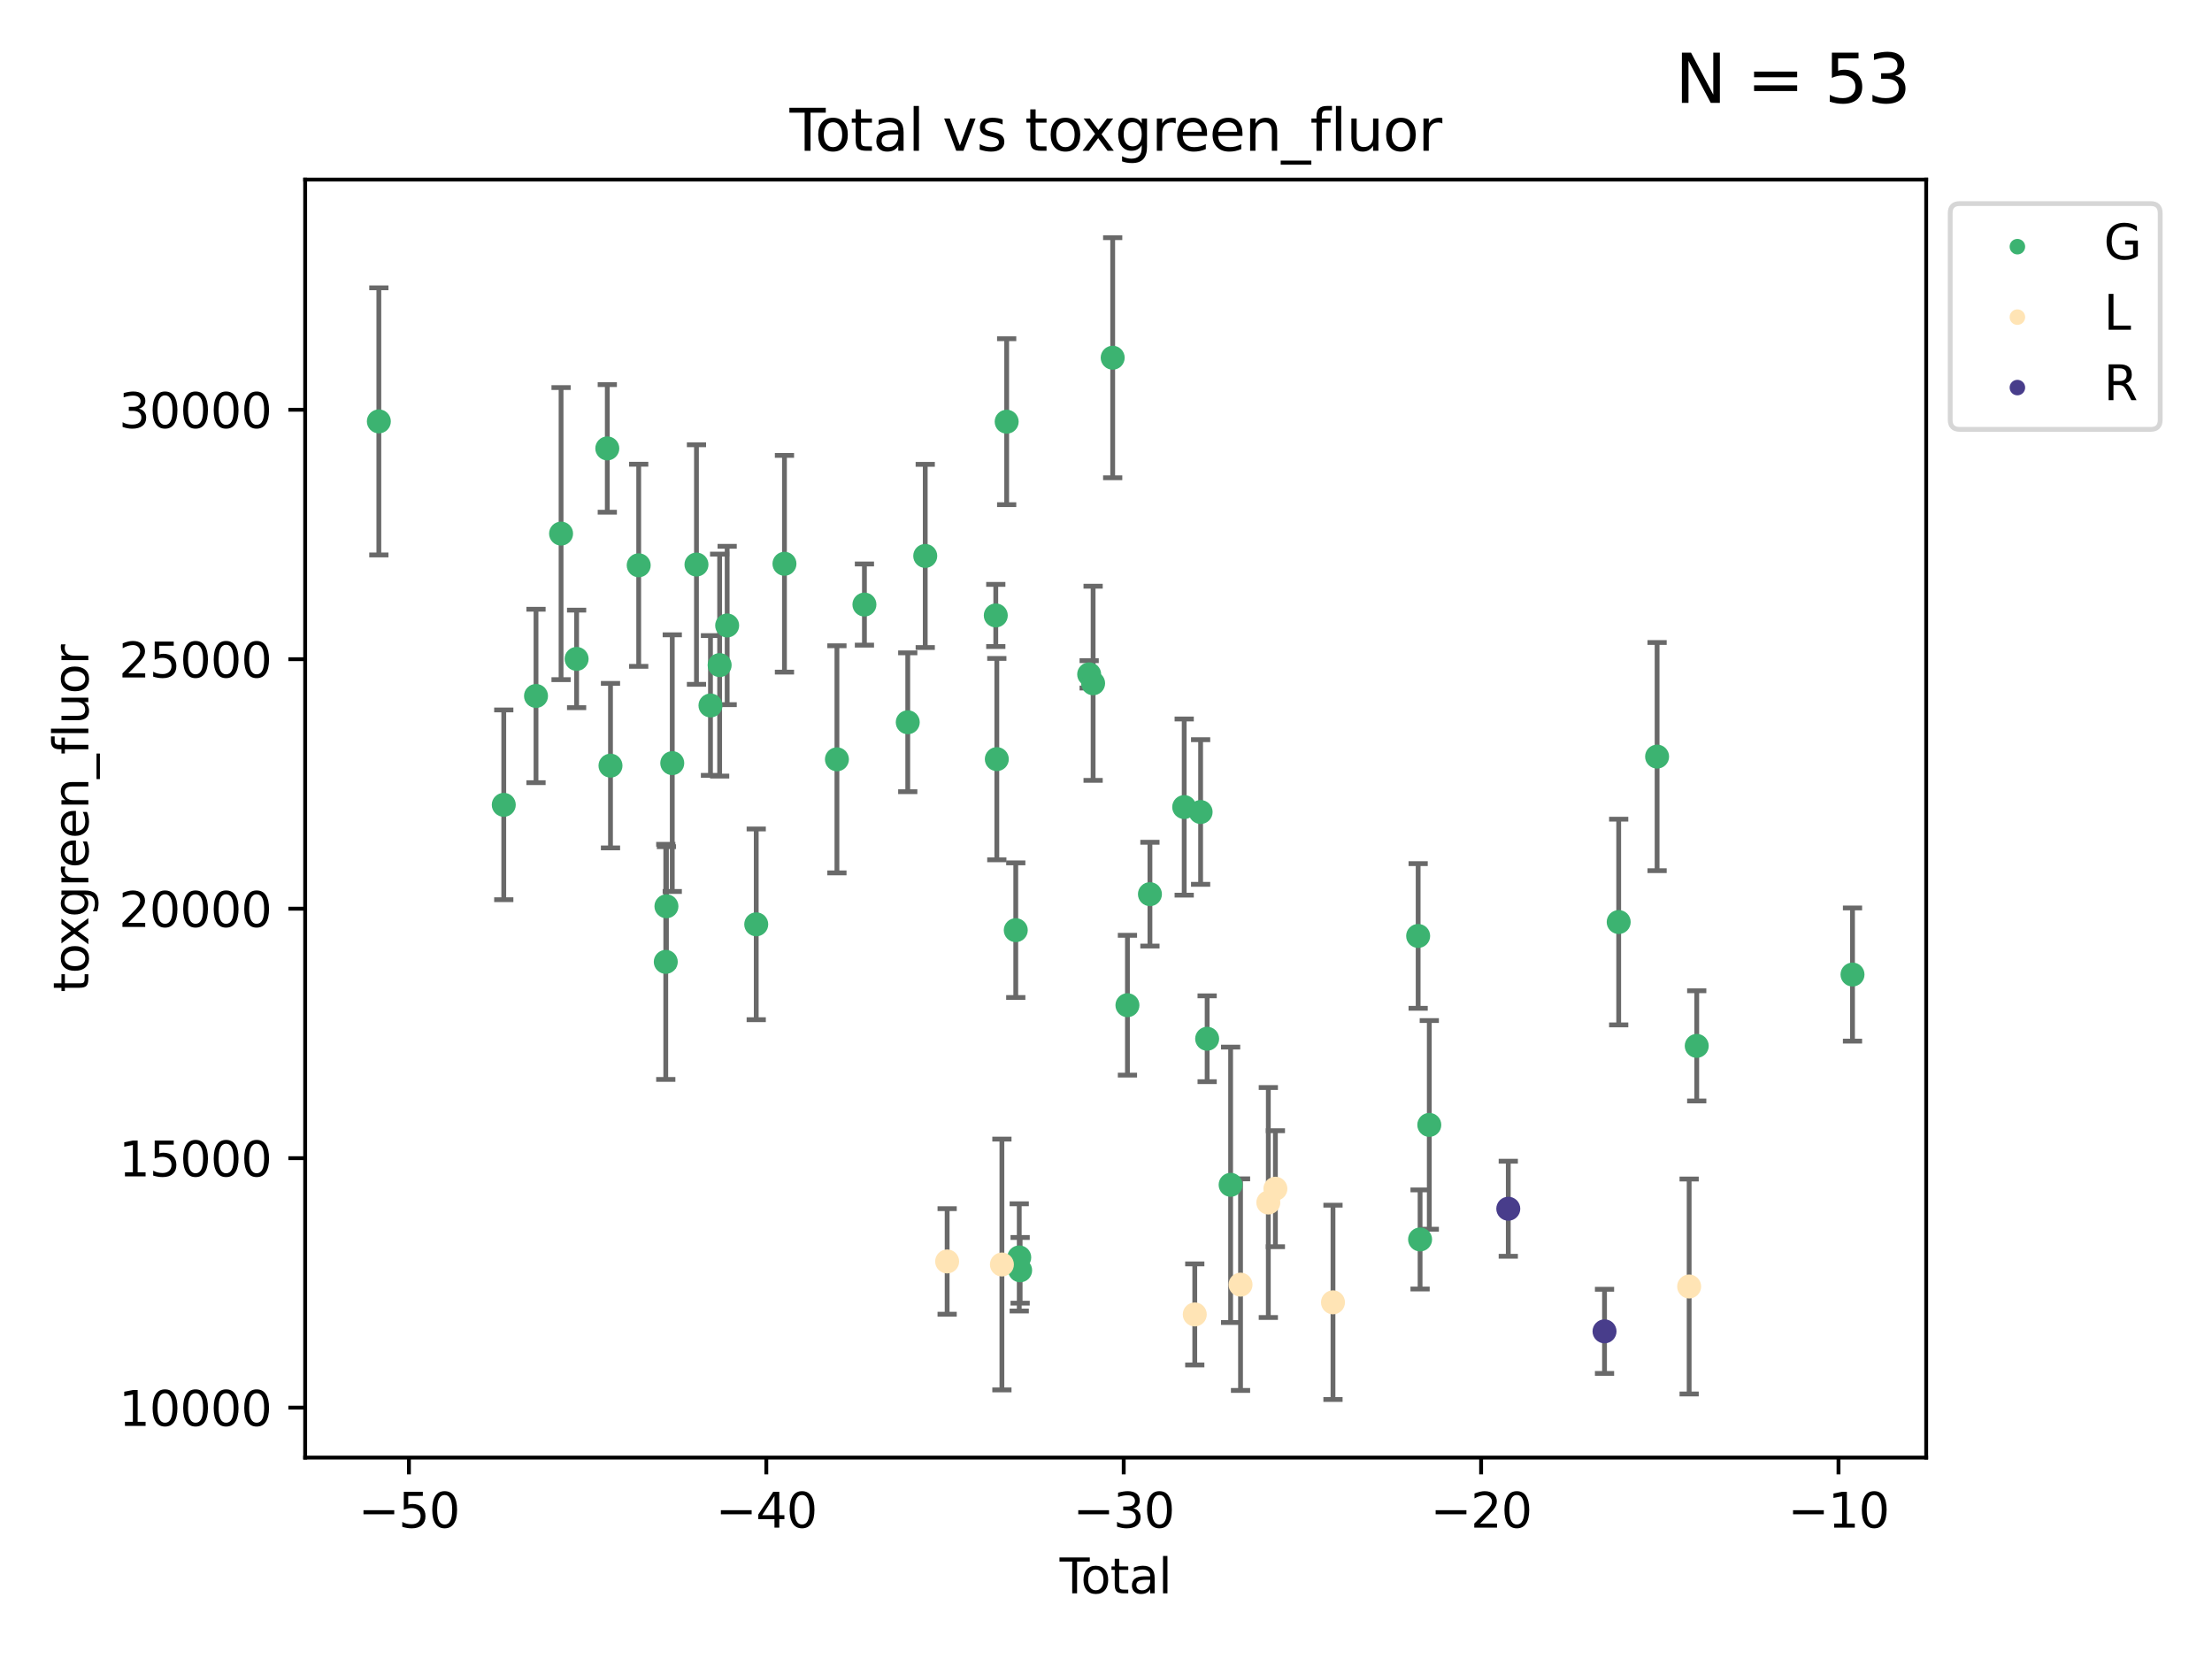 <?xml version="1.0" encoding="utf-8" standalone="no"?>
<!DOCTYPE svg PUBLIC "-//W3C//DTD SVG 1.1//EN"
  "http://www.w3.org/Graphics/SVG/1.1/DTD/svg11.dtd">
<svg xmlns:xlink="http://www.w3.org/1999/xlink" width="460.8pt" height="345.6pt" viewBox="0 0 460.8 345.6" xmlns="http://www.w3.org/2000/svg" version="1.1">
 <defs>
  <style type="text/css">*{stroke-linejoin: round; stroke-linecap: butt}</style>
 </defs>
 <g id="figure_1">
  <g id="patch_1">
   <path d="M 0 345.6 
L 460.8 345.6 
L 460.8 0 
L 0 0 
z
" style="fill: #ffffff"/>
  </g>
  <g id="axes_1">
   <g id="patch_2">
    <path d="M 63.571 303.64 
L 401.26 303.64 
L 401.26 37.411 
L 63.571 37.411 
z
" style="fill: #ffffff"/>
   </g>
   <g id="PathCollection_1">
    <defs>
     <path id="mb7d27dbd24" d="M 0 1.118 
C 0.297 1.118 0.581 1 0.791 0.791 
C 1 0.581 1.118 0.297 1.118 0 
C 1.118 -0.297 1 -0.581 0.791 -0.791 
C 0.581 -1 0.297 -1.118 0 -1.118 
C -0.297 -1.118 -0.581 -1 -0.791 -0.791 
C -1 -0.581 -1.118 -0.297 -1.118 0 
C -1.118 0.297 -1 0.581 -0.791 0.791 
C -0.581 1 -0.297 1.118 0 1.118 
z
" style="stroke: #3cb371"/>
    </defs>
    <g clip-path="url(#p484d5d867d)">
     <use xlink:href="#mb7d27dbd24" x="78.921" y="87.783" style="fill: #3cb371; stroke: #3cb371"/>
     <use xlink:href="#mb7d27dbd24" x="104.945" y="167.661" style="fill: #3cb371; stroke: #3cb371"/>
     <use xlink:href="#mb7d27dbd24" x="111.661" y="144.981" style="fill: #3cb371; stroke: #3cb371"/>
     <use xlink:href="#mb7d27dbd24" x="116.882" y="111.159" style="fill: #3cb371; stroke: #3cb371"/>
     <use xlink:href="#mb7d27dbd24" x="120.118" y="137.261" style="fill: #3cb371; stroke: #3cb371"/>
     <use xlink:href="#mb7d27dbd24" x="126.511" y="93.413" style="fill: #3cb371; stroke: #3cb371"/>
     <use xlink:href="#mb7d27dbd24" x="127.177" y="159.497" style="fill: #3cb371; stroke: #3cb371"/>
     <use xlink:href="#mb7d27dbd24" x="133.054" y="117.757" style="fill: #3cb371; stroke: #3cb371"/>
     <use xlink:href="#mb7d27dbd24" x="138.693" y="200.374" style="fill: #3cb371; stroke: #3cb371"/>
     <use xlink:href="#mb7d27dbd24" x="138.83" y="188.797" style="fill: #3cb371; stroke: #3cb371"/>
     <use xlink:href="#mb7d27dbd24" x="140.045" y="158.975" style="fill: #3cb371; stroke: #3cb371"/>
     <use xlink:href="#mb7d27dbd24" x="145.087" y="117.606" style="fill: #3cb371; stroke: #3cb371"/>
     <use xlink:href="#mb7d27dbd24" x="148.005" y="146.962" style="fill: #3cb371; stroke: #3cb371"/>
     <use xlink:href="#mb7d27dbd24" x="149.915" y="138.554" style="fill: #3cb371; stroke: #3cb371"/>
     <use xlink:href="#mb7d27dbd24" x="151.481" y="130.298" style="fill: #3cb371; stroke: #3cb371"/>
     <use xlink:href="#mb7d27dbd24" x="157.537" y="192.555" style="fill: #3cb371; stroke: #3cb371"/>
     <use xlink:href="#mb7d27dbd24" x="163.418" y="117.444" style="fill: #3cb371; stroke: #3cb371"/>
     <use xlink:href="#mb7d27dbd24" x="174.347" y="158.179" style="fill: #3cb371; stroke: #3cb371"/>
     <use xlink:href="#mb7d27dbd24" x="180.076" y="125.94" style="fill: #3cb371; stroke: #3cb371"/>
     <use xlink:href="#mb7d27dbd24" x="189.102" y="150.46" style="fill: #3cb371; stroke: #3cb371"/>
     <use xlink:href="#mb7d27dbd24" x="192.744" y="115.812" style="fill: #3cb371; stroke: #3cb371"/>
     <use xlink:href="#mb7d27dbd24" x="207.44" y="128.208" style="fill: #3cb371; stroke: #3cb371"/>
     <use xlink:href="#mb7d27dbd24" x="207.655" y="158.138" style="fill: #3cb371; stroke: #3cb371"/>
     <use xlink:href="#mb7d27dbd24" x="209.708" y="87.847" style="fill: #3cb371; stroke: #3cb371"/>
     <use xlink:href="#mb7d27dbd24" x="211.603" y="193.773" style="fill: #3cb371; stroke: #3cb371"/>
     <use xlink:href="#mb7d27dbd24" x="212.327" y="261.943" style="fill: #3cb371; stroke: #3cb371"/>
     <use xlink:href="#mb7d27dbd24" x="212.514" y="264.632" style="fill: #3cb371; stroke: #3cb371"/>
     <use xlink:href="#mb7d27dbd24" x="226.894" y="140.475" style="fill: #3cb371; stroke: #3cb371"/>
     <use xlink:href="#mb7d27dbd24" x="227.715" y="142.341" style="fill: #3cb371; stroke: #3cb371"/>
     <use xlink:href="#mb7d27dbd24" x="231.793" y="74.52" style="fill: #3cb371; stroke: #3cb371"/>
     <use xlink:href="#mb7d27dbd24" x="234.867" y="209.403" style="fill: #3cb371; stroke: #3cb371"/>
     <use xlink:href="#mb7d27dbd24" x="239.552" y="186.269" style="fill: #3cb371; stroke: #3cb371"/>
     <use xlink:href="#mb7d27dbd24" x="246.69" y="168.126" style="fill: #3cb371; stroke: #3cb371"/>
     <use xlink:href="#mb7d27dbd24" x="250.11" y="169.158" style="fill: #3cb371; stroke: #3cb371"/>
     <use xlink:href="#mb7d27dbd24" x="251.47" y="216.394" style="fill: #3cb371; stroke: #3cb371"/>
     <use xlink:href="#mb7d27dbd24" x="256.361" y="246.816" style="fill: #3cb371; stroke: #3cb371"/>
     <use xlink:href="#mb7d27dbd24" x="295.426" y="194.976" style="fill: #3cb371; stroke: #3cb371"/>
     <use xlink:href="#mb7d27dbd24" x="295.83" y="258.198" style="fill: #3cb371; stroke: #3cb371"/>
     <use xlink:href="#mb7d27dbd24" x="297.748" y="234.335" style="fill: #3cb371; stroke: #3cb371"/>
     <use xlink:href="#mb7d27dbd24" x="337.204" y="192.077" style="fill: #3cb371; stroke: #3cb371"/>
     <use xlink:href="#mb7d27dbd24" x="345.204" y="157.613" style="fill: #3cb371; stroke: #3cb371"/>
     <use xlink:href="#mb7d27dbd24" x="353.461" y="217.876" style="fill: #3cb371; stroke: #3cb371"/>
     <use xlink:href="#mb7d27dbd24" x="385.911" y="203.013" style="fill: #3cb371; stroke: #3cb371"/>
    </g>
   </g>
   <g id="PathCollection_2">
    <defs>
     <path id="m17212ccb68" d="M 0 1.118 
C 0.297 1.118 0.581 1 0.791 0.791 
C 1 0.581 1.118 0.297 1.118 0 
C 1.118 -0.297 1 -0.581 0.791 -0.791 
C 0.581 -1 0.297 -1.118 0 -1.118 
C -0.297 -1.118 -0.581 -1 -0.791 -0.791 
C -1 -0.581 -1.118 -0.297 -1.118 0 
C -1.118 0.297 -1 0.581 -0.791 0.791 
C -0.581 1 -0.297 1.118 0 1.118 
z
" style="stroke: #ffe4b5"/>
    </defs>
    <g clip-path="url(#p484d5d867d)">
     <use xlink:href="#m17212ccb68" x="197.307" y="262.782" style="fill: #ffe4b5; stroke: #ffe4b5"/>
     <use xlink:href="#m17212ccb68" x="208.716" y="263.418" style="fill: #ffe4b5; stroke: #ffe4b5"/>
     <use xlink:href="#m17212ccb68" x="248.893" y="273.818" style="fill: #ffe4b5; stroke: #ffe4b5"/>
     <use xlink:href="#m17212ccb68" x="258.425" y="267.614" style="fill: #ffe4b5; stroke: #ffe4b5"/>
     <use xlink:href="#m17212ccb68" x="264.215" y="250.506" style="fill: #ffe4b5; stroke: #ffe4b5"/>
     <use xlink:href="#m17212ccb68" x="265.687" y="247.633" style="fill: #ffe4b5; stroke: #ffe4b5"/>
     <use xlink:href="#m17212ccb68" x="277.685" y="271.301" style="fill: #ffe4b5; stroke: #ffe4b5"/>
     <use xlink:href="#m17212ccb68" x="351.881" y="268.002" style="fill: #ffe4b5; stroke: #ffe4b5"/>
    </g>
   </g>
   <g id="PathCollection_3">
    <defs>
     <path id="md30befda44" d="M 0 1.118 
C 0.297 1.118 0.581 1 0.791 0.791 
C 1 0.581 1.118 0.297 1.118 0 
C 1.118 -0.297 1 -0.581 0.791 -0.791 
C 0.581 -1 0.297 -1.118 0 -1.118 
C -0.297 -1.118 -0.581 -1 -0.791 -0.791 
C -1 -0.581 -1.118 -0.297 -1.118 0 
C -1.118 0.297 -1 0.581 -0.791 0.791 
C -0.581 1 -0.297 1.118 0 1.118 
z
" style="stroke: #483d8b"/>
    </defs>
    <g clip-path="url(#p484d5d867d)">
     <use xlink:href="#md30befda44" x="314.203" y="251.801" style="fill: #483d8b; stroke: #483d8b"/>
     <use xlink:href="#md30befda44" x="334.252" y="277.344" style="fill: #483d8b; stroke: #483d8b"/>
    </g>
   </g>
   <g id="matplotlib.axis_1">
    <g id="xtick_1">
     <g id="line2d_1">
      <defs>
       <path id="m7304b4fff7" d="M 0 0 
L 0 3.5 
" style="stroke: #000000; stroke-width: 0.8"/>
      </defs>
      <g>
       <use xlink:href="#m7304b4fff7" x="85.187" y="303.64" style="stroke: #000000; stroke-width: 0.8"/>
      </g>
     </g>
     <g id="text_1">
      <!-- −50 -->
      <g transform="translate(74.634 318.238)scale(0.1 -0.1)">
       <defs>
        <path id="DejaVuSans-2212" d="M 678 2272 
L 4684 2272 
L 4684 1741 
L 678 1741 
L 678 2272 
z
" transform="scale(0.016)"/>
        <path id="DejaVuSans-35" d="M 691 4666 
L 3169 4666 
L 3169 4134 
L 1269 4134 
L 1269 2991 
Q 1406 3038 1543 3061 
Q 1681 3084 1819 3084 
Q 2600 3084 3056 2656 
Q 3513 2228 3513 1497 
Q 3513 744 3044 326 
Q 2575 -91 1722 -91 
Q 1428 -91 1123 -41 
Q 819 9 494 109 
L 494 744 
Q 775 591 1075 516 
Q 1375 441 1709 441 
Q 2250 441 2565 725 
Q 2881 1009 2881 1497 
Q 2881 1984 2565 2268 
Q 2250 2553 1709 2553 
Q 1456 2553 1204 2497 
Q 953 2441 691 2322 
L 691 4666 
z
" transform="scale(0.016)"/>
        <path id="DejaVuSans-30" d="M 2034 4250 
Q 1547 4250 1301 3770 
Q 1056 3291 1056 2328 
Q 1056 1369 1301 889 
Q 1547 409 2034 409 
Q 2525 409 2770 889 
Q 3016 1369 3016 2328 
Q 3016 3291 2770 3770 
Q 2525 4250 2034 4250 
z
M 2034 4750 
Q 2819 4750 3233 4129 
Q 3647 3509 3647 2328 
Q 3647 1150 3233 529 
Q 2819 -91 2034 -91 
Q 1250 -91 836 529 
Q 422 1150 422 2328 
Q 422 3509 836 4129 
Q 1250 4750 2034 4750 
z
" transform="scale(0.016)"/>
       </defs>
       <use xlink:href="#DejaVuSans-2212"/>
       <use xlink:href="#DejaVuSans-35" x="83.789"/>
       <use xlink:href="#DejaVuSans-30" x="147.412"/>
      </g>
     </g>
    </g>
    <g id="xtick_2">
     <g id="line2d_2">
      <g>
       <use xlink:href="#m7304b4fff7" x="159.638" y="303.64" style="stroke: #000000; stroke-width: 0.8"/>
      </g>
     </g>
     <g id="text_2">
      <!-- −40 -->
      <g transform="translate(149.086 318.238)scale(0.1 -0.1)">
       <defs>
        <path id="DejaVuSans-34" d="M 2419 4116 
L 825 1625 
L 2419 1625 
L 2419 4116 
z
M 2253 4666 
L 3047 4666 
L 3047 1625 
L 3713 1625 
L 3713 1100 
L 3047 1100 
L 3047 0 
L 2419 0 
L 2419 1100 
L 313 1100 
L 313 1709 
L 2253 4666 
z
" transform="scale(0.016)"/>
       </defs>
       <use xlink:href="#DejaVuSans-2212"/>
       <use xlink:href="#DejaVuSans-34" x="83.789"/>
       <use xlink:href="#DejaVuSans-30" x="147.412"/>
      </g>
     </g>
    </g>
    <g id="xtick_3">
     <g id="line2d_3">
      <g>
       <use xlink:href="#m7304b4fff7" x="234.089" y="303.64" style="stroke: #000000; stroke-width: 0.8"/>
      </g>
     </g>
     <g id="text_3">
      <!-- −30 -->
      <g transform="translate(223.537 318.238)scale(0.1 -0.1)">
       <defs>
        <path id="DejaVuSans-33" d="M 2597 2516 
Q 3050 2419 3304 2112 
Q 3559 1806 3559 1356 
Q 3559 666 3084 287 
Q 2609 -91 1734 -91 
Q 1441 -91 1130 -33 
Q 819 25 488 141 
L 488 750 
Q 750 597 1062 519 
Q 1375 441 1716 441 
Q 2309 441 2620 675 
Q 2931 909 2931 1356 
Q 2931 1769 2642 2001 
Q 2353 2234 1838 2234 
L 1294 2234 
L 1294 2753 
L 1863 2753 
Q 2328 2753 2575 2939 
Q 2822 3125 2822 3475 
Q 2822 3834 2567 4026 
Q 2313 4219 1838 4219 
Q 1578 4219 1281 4162 
Q 984 4106 628 3988 
L 628 4550 
Q 988 4650 1302 4700 
Q 1616 4750 1894 4750 
Q 2613 4750 3031 4423 
Q 3450 4097 3450 3541 
Q 3450 3153 3228 2886 
Q 3006 2619 2597 2516 
z
" transform="scale(0.016)"/>
       </defs>
       <use xlink:href="#DejaVuSans-2212"/>
       <use xlink:href="#DejaVuSans-33" x="83.789"/>
       <use xlink:href="#DejaVuSans-30" x="147.412"/>
      </g>
     </g>
    </g>
    <g id="xtick_4">
     <g id="line2d_4">
      <g>
       <use xlink:href="#m7304b4fff7" x="308.541" y="303.64" style="stroke: #000000; stroke-width: 0.8"/>
      </g>
     </g>
     <g id="text_4">
      <!-- −20 -->
      <g transform="translate(297.988 318.238)scale(0.1 -0.1)">
       <defs>
        <path id="DejaVuSans-32" d="M 1228 531 
L 3431 531 
L 3431 0 
L 469 0 
L 469 531 
Q 828 903 1448 1529 
Q 2069 2156 2228 2338 
Q 2531 2678 2651 2914 
Q 2772 3150 2772 3378 
Q 2772 3750 2511 3984 
Q 2250 4219 1831 4219 
Q 1534 4219 1204 4116 
Q 875 4013 500 3803 
L 500 4441 
Q 881 4594 1212 4672 
Q 1544 4750 1819 4750 
Q 2544 4750 2975 4387 
Q 3406 4025 3406 3419 
Q 3406 3131 3298 2873 
Q 3191 2616 2906 2266 
Q 2828 2175 2409 1742 
Q 1991 1309 1228 531 
z
" transform="scale(0.016)"/>
       </defs>
       <use xlink:href="#DejaVuSans-2212"/>
       <use xlink:href="#DejaVuSans-32" x="83.789"/>
       <use xlink:href="#DejaVuSans-30" x="147.412"/>
      </g>
     </g>
    </g>
    <g id="xtick_5">
     <g id="line2d_5">
      <g>
       <use xlink:href="#m7304b4fff7" x="382.992" y="303.64" style="stroke: #000000; stroke-width: 0.8"/>
      </g>
     </g>
     <g id="text_5">
      <!-- −10 -->
      <g transform="translate(372.44 318.238)scale(0.1 -0.1)">
       <defs>
        <path id="DejaVuSans-31" d="M 794 531 
L 1825 531 
L 1825 4091 
L 703 3866 
L 703 4441 
L 1819 4666 
L 2450 4666 
L 2450 531 
L 3481 531 
L 3481 0 
L 794 0 
L 794 531 
z
" transform="scale(0.016)"/>
       </defs>
       <use xlink:href="#DejaVuSans-2212"/>
       <use xlink:href="#DejaVuSans-31" x="83.789"/>
       <use xlink:href="#DejaVuSans-30" x="147.412"/>
      </g>
     </g>
    </g>
    <g id="text_6">
     <!-- Total -->
     <g transform="translate(220.739 331.917)scale(0.1 -0.1)">
      <defs>
       <path id="DejaVuSans-54" d="M -19 4666 
L 3928 4666 
L 3928 4134 
L 2272 4134 
L 2272 0 
L 1638 0 
L 1638 4134 
L -19 4134 
L -19 4666 
z
" transform="scale(0.016)"/>
       <path id="DejaVuSans-6f" d="M 1959 3097 
Q 1497 3097 1228 2736 
Q 959 2375 959 1747 
Q 959 1119 1226 758 
Q 1494 397 1959 397 
Q 2419 397 2687 759 
Q 2956 1122 2956 1747 
Q 2956 2369 2687 2733 
Q 2419 3097 1959 3097 
z
M 1959 3584 
Q 2709 3584 3137 3096 
Q 3566 2609 3566 1747 
Q 3566 888 3137 398 
Q 2709 -91 1959 -91 
Q 1206 -91 779 398 
Q 353 888 353 1747 
Q 353 2609 779 3096 
Q 1206 3584 1959 3584 
z
" transform="scale(0.016)"/>
       <path id="DejaVuSans-74" d="M 1172 4494 
L 1172 3500 
L 2356 3500 
L 2356 3053 
L 1172 3053 
L 1172 1153 
Q 1172 725 1289 603 
Q 1406 481 1766 481 
L 2356 481 
L 2356 0 
L 1766 0 
Q 1100 0 847 248 
Q 594 497 594 1153 
L 594 3053 
L 172 3053 
L 172 3500 
L 594 3500 
L 594 4494 
L 1172 4494 
z
" transform="scale(0.016)"/>
       <path id="DejaVuSans-61" d="M 2194 1759 
Q 1497 1759 1228 1600 
Q 959 1441 959 1056 
Q 959 750 1161 570 
Q 1363 391 1709 391 
Q 2188 391 2477 730 
Q 2766 1069 2766 1631 
L 2766 1759 
L 2194 1759 
z
M 3341 1997 
L 3341 0 
L 2766 0 
L 2766 531 
Q 2569 213 2275 61 
Q 1981 -91 1556 -91 
Q 1019 -91 701 211 
Q 384 513 384 1019 
Q 384 1609 779 1909 
Q 1175 2209 1959 2209 
L 2766 2209 
L 2766 2266 
Q 2766 2663 2505 2880 
Q 2244 3097 1772 3097 
Q 1472 3097 1187 3025 
Q 903 2953 641 2809 
L 641 3341 
Q 956 3463 1253 3523 
Q 1550 3584 1831 3584 
Q 2591 3584 2966 3190 
Q 3341 2797 3341 1997 
z
" transform="scale(0.016)"/>
       <path id="DejaVuSans-6c" d="M 603 4863 
L 1178 4863 
L 1178 0 
L 603 0 
L 603 4863 
z
" transform="scale(0.016)"/>
      </defs>
      <use xlink:href="#DejaVuSans-54"/>
      <use xlink:href="#DejaVuSans-6f" x="44.084"/>
      <use xlink:href="#DejaVuSans-74" x="105.266"/>
      <use xlink:href="#DejaVuSans-61" x="144.475"/>
      <use xlink:href="#DejaVuSans-6c" x="205.754"/>
     </g>
    </g>
   </g>
   <g id="matplotlib.axis_2">
    <g id="ytick_1">
     <g id="line2d_6">
      <defs>
       <path id="m895108c43e" d="M 0 0 
L -3.5 0 
" style="stroke: #000000; stroke-width: 0.8"/>
      </defs>
      <g>
       <use xlink:href="#m895108c43e" x="63.571" y="293.235" style="stroke: #000000; stroke-width: 0.8"/>
      </g>
     </g>
     <g id="text_7">
      <!-- 10000 -->
      <g transform="translate(24.759 297.034)scale(0.1 -0.1)">
       <use xlink:href="#DejaVuSans-31"/>
       <use xlink:href="#DejaVuSans-30" x="63.623"/>
       <use xlink:href="#DejaVuSans-30" x="127.246"/>
       <use xlink:href="#DejaVuSans-30" x="190.869"/>
       <use xlink:href="#DejaVuSans-30" x="254.492"/>
      </g>
     </g>
    </g>
    <g id="ytick_2">
     <g id="line2d_7">
      <g>
       <use xlink:href="#m895108c43e" x="63.571" y="241.266" style="stroke: #000000; stroke-width: 0.8"/>
      </g>
     </g>
     <g id="text_8">
      <!-- 15000 -->
      <g transform="translate(24.759 245.065)scale(0.1 -0.1)">
       <use xlink:href="#DejaVuSans-31"/>
       <use xlink:href="#DejaVuSans-35" x="63.623"/>
       <use xlink:href="#DejaVuSans-30" x="127.246"/>
       <use xlink:href="#DejaVuSans-30" x="190.869"/>
       <use xlink:href="#DejaVuSans-30" x="254.492"/>
      </g>
     </g>
    </g>
    <g id="ytick_3">
     <g id="line2d_8">
      <g>
       <use xlink:href="#m895108c43e" x="63.571" y="189.297" style="stroke: #000000; stroke-width: 0.8"/>
      </g>
     </g>
     <g id="text_9">
      <!-- 20000 -->
      <g transform="translate(24.759 193.097)scale(0.1 -0.1)">
       <use xlink:href="#DejaVuSans-32"/>
       <use xlink:href="#DejaVuSans-30" x="63.623"/>
       <use xlink:href="#DejaVuSans-30" x="127.246"/>
       <use xlink:href="#DejaVuSans-30" x="190.869"/>
       <use xlink:href="#DejaVuSans-30" x="254.492"/>
      </g>
     </g>
    </g>
    <g id="ytick_4">
     <g id="line2d_9">
      <g>
       <use xlink:href="#m895108c43e" x="63.571" y="137.329" style="stroke: #000000; stroke-width: 0.8"/>
      </g>
     </g>
     <g id="text_10">
      <!-- 25000 -->
      <g transform="translate(24.759 141.128)scale(0.1 -0.1)">
       <use xlink:href="#DejaVuSans-32"/>
       <use xlink:href="#DejaVuSans-35" x="63.623"/>
       <use xlink:href="#DejaVuSans-30" x="127.246"/>
       <use xlink:href="#DejaVuSans-30" x="190.869"/>
       <use xlink:href="#DejaVuSans-30" x="254.492"/>
      </g>
     </g>
    </g>
    <g id="ytick_5">
     <g id="line2d_10">
      <g>
       <use xlink:href="#m895108c43e" x="63.571" y="85.36" style="stroke: #000000; stroke-width: 0.8"/>
      </g>
     </g>
     <g id="text_11">
      <!-- 30000 -->
      <g transform="translate(24.759 89.159)scale(0.1 -0.1)">
       <use xlink:href="#DejaVuSans-33"/>
       <use xlink:href="#DejaVuSans-30" x="63.623"/>
       <use xlink:href="#DejaVuSans-30" x="127.246"/>
       <use xlink:href="#DejaVuSans-30" x="190.869"/>
       <use xlink:href="#DejaVuSans-30" x="254.492"/>
      </g>
     </g>
    </g>
    <g id="text_12">
     <!-- toxgreen_fluor -->
     <g transform="translate(18.401 206.72)rotate(-90)scale(0.1 -0.1)">
      <defs>
       <path id="DejaVuSans-78" d="M 3513 3500 
L 2247 1797 
L 3578 0 
L 2900 0 
L 1881 1375 
L 863 0 
L 184 0 
L 1544 1831 
L 300 3500 
L 978 3500 
L 1906 2253 
L 2834 3500 
L 3513 3500 
z
" transform="scale(0.016)"/>
       <path id="DejaVuSans-67" d="M 2906 1791 
Q 2906 2416 2648 2759 
Q 2391 3103 1925 3103 
Q 1463 3103 1205 2759 
Q 947 2416 947 1791 
Q 947 1169 1205 825 
Q 1463 481 1925 481 
Q 2391 481 2648 825 
Q 2906 1169 2906 1791 
z
M 3481 434 
Q 3481 -459 3084 -895 
Q 2688 -1331 1869 -1331 
Q 1566 -1331 1297 -1286 
Q 1028 -1241 775 -1147 
L 775 -588 
Q 1028 -725 1275 -790 
Q 1522 -856 1778 -856 
Q 2344 -856 2625 -561 
Q 2906 -266 2906 331 
L 2906 616 
Q 2728 306 2450 153 
Q 2172 0 1784 0 
Q 1141 0 747 490 
Q 353 981 353 1791 
Q 353 2603 747 3093 
Q 1141 3584 1784 3584 
Q 2172 3584 2450 3431 
Q 2728 3278 2906 2969 
L 2906 3500 
L 3481 3500 
L 3481 434 
z
" transform="scale(0.016)"/>
       <path id="DejaVuSans-72" d="M 2631 2963 
Q 2534 3019 2420 3045 
Q 2306 3072 2169 3072 
Q 1681 3072 1420 2755 
Q 1159 2438 1159 1844 
L 1159 0 
L 581 0 
L 581 3500 
L 1159 3500 
L 1159 2956 
Q 1341 3275 1631 3429 
Q 1922 3584 2338 3584 
Q 2397 3584 2469 3576 
Q 2541 3569 2628 3553 
L 2631 2963 
z
" transform="scale(0.016)"/>
       <path id="DejaVuSans-65" d="M 3597 1894 
L 3597 1613 
L 953 1613 
Q 991 1019 1311 708 
Q 1631 397 2203 397 
Q 2534 397 2845 478 
Q 3156 559 3463 722 
L 3463 178 
Q 3153 47 2828 -22 
Q 2503 -91 2169 -91 
Q 1331 -91 842 396 
Q 353 884 353 1716 
Q 353 2575 817 3079 
Q 1281 3584 2069 3584 
Q 2775 3584 3186 3129 
Q 3597 2675 3597 1894 
z
M 3022 2063 
Q 3016 2534 2758 2815 
Q 2500 3097 2075 3097 
Q 1594 3097 1305 2825 
Q 1016 2553 972 2059 
L 3022 2063 
z
" transform="scale(0.016)"/>
       <path id="DejaVuSans-6e" d="M 3513 2113 
L 3513 0 
L 2938 0 
L 2938 2094 
Q 2938 2591 2744 2837 
Q 2550 3084 2163 3084 
Q 1697 3084 1428 2787 
Q 1159 2491 1159 1978 
L 1159 0 
L 581 0 
L 581 3500 
L 1159 3500 
L 1159 2956 
Q 1366 3272 1645 3428 
Q 1925 3584 2291 3584 
Q 2894 3584 3203 3211 
Q 3513 2838 3513 2113 
z
" transform="scale(0.016)"/>
       <path id="DejaVuSans-5f" d="M 3263 -1063 
L 3263 -1509 
L -63 -1509 
L -63 -1063 
L 3263 -1063 
z
" transform="scale(0.016)"/>
       <path id="DejaVuSans-66" d="M 2375 4863 
L 2375 4384 
L 1825 4384 
Q 1516 4384 1395 4259 
Q 1275 4134 1275 3809 
L 1275 3500 
L 2222 3500 
L 2222 3053 
L 1275 3053 
L 1275 0 
L 697 0 
L 697 3053 
L 147 3053 
L 147 3500 
L 697 3500 
L 697 3744 
Q 697 4328 969 4595 
Q 1241 4863 1831 4863 
L 2375 4863 
z
" transform="scale(0.016)"/>
       <path id="DejaVuSans-75" d="M 544 1381 
L 544 3500 
L 1119 3500 
L 1119 1403 
Q 1119 906 1312 657 
Q 1506 409 1894 409 
Q 2359 409 2629 706 
Q 2900 1003 2900 1516 
L 2900 3500 
L 3475 3500 
L 3475 0 
L 2900 0 
L 2900 538 
Q 2691 219 2414 64 
Q 2138 -91 1772 -91 
Q 1169 -91 856 284 
Q 544 659 544 1381 
z
M 1991 3584 
L 1991 3584 
z
" transform="scale(0.016)"/>
      </defs>
      <use xlink:href="#DejaVuSans-74"/>
      <use xlink:href="#DejaVuSans-6f" x="39.209"/>
      <use xlink:href="#DejaVuSans-78" x="97.266"/>
      <use xlink:href="#DejaVuSans-67" x="156.445"/>
      <use xlink:href="#DejaVuSans-72" x="219.922"/>
      <use xlink:href="#DejaVuSans-65" x="258.785"/>
      <use xlink:href="#DejaVuSans-65" x="320.309"/>
      <use xlink:href="#DejaVuSans-6e" x="381.832"/>
      <use xlink:href="#DejaVuSans-5f" x="445.211"/>
      <use xlink:href="#DejaVuSans-66" x="495.211"/>
      <use xlink:href="#DejaVuSans-6c" x="530.416"/>
      <use xlink:href="#DejaVuSans-75" x="558.199"/>
      <use xlink:href="#DejaVuSans-6f" x="621.578"/>
      <use xlink:href="#DejaVuSans-72" x="682.76"/>
     </g>
    </g>
   </g>
   <g id="LineCollection_1">
    <path d="M 78.921 115.607 
L 78.921 59.959 
" clip-path="url(#p484d5d867d)" style="fill: none; stroke: #696969"/>
    <path d="M 104.945 187.427 
L 104.945 147.895 
" clip-path="url(#p484d5d867d)" style="fill: none; stroke: #696969"/>
    <path d="M 111.661 163.045 
L 111.661 126.917 
" clip-path="url(#p484d5d867d)" style="fill: none; stroke: #696969"/>
    <path d="M 116.882 141.581 
L 116.882 80.737 
" clip-path="url(#p484d5d867d)" style="fill: none; stroke: #696969"/>
    <path d="M 120.118 147.418 
L 120.118 127.103 
" clip-path="url(#p484d5d867d)" style="fill: none; stroke: #696969"/>
    <path d="M 126.511 106.705 
L 126.511 80.122 
" clip-path="url(#p484d5d867d)" style="fill: none; stroke: #696969"/>
    <path d="M 127.177 176.634 
L 127.177 142.359 
" clip-path="url(#p484d5d867d)" style="fill: none; stroke: #696969"/>
    <path d="M 133.054 138.807 
L 133.054 96.708 
" clip-path="url(#p484d5d867d)" style="fill: none; stroke: #696969"/>
    <path d="M 138.693 224.865 
L 138.693 175.883 
" clip-path="url(#p484d5d867d)" style="fill: none; stroke: #696969"/>
    <path d="M 138.83 201.215 
L 138.83 176.379 
" clip-path="url(#p484d5d867d)" style="fill: none; stroke: #696969"/>
    <path d="M 140.045 185.709 
L 140.045 132.242 
" clip-path="url(#p484d5d867d)" style="fill: none; stroke: #696969"/>
    <path d="M 145.087 142.557 
L 145.087 92.656 
" clip-path="url(#p484d5d867d)" style="fill: none; stroke: #696969"/>
    <path d="M 148.005 161.518 
L 148.005 132.406 
" clip-path="url(#p484d5d867d)" style="fill: none; stroke: #696969"/>
    <path d="M 149.915 161.672 
L 149.915 115.435 
" clip-path="url(#p484d5d867d)" style="fill: none; stroke: #696969"/>
    <path d="M 151.481 146.792 
L 151.481 113.803 
" clip-path="url(#p484d5d867d)" style="fill: none; stroke: #696969"/>
    <path d="M 157.537 212.423 
L 157.537 172.686 
" clip-path="url(#p484d5d867d)" style="fill: none; stroke: #696969"/>
    <path d="M 163.418 140.019 
L 163.418 94.869 
" clip-path="url(#p484d5d867d)" style="fill: none; stroke: #696969"/>
    <path d="M 174.347 181.837 
L 174.347 134.52 
" clip-path="url(#p484d5d867d)" style="fill: none; stroke: #696969"/>
    <path d="M 180.076 134.393 
L 180.076 117.487 
" clip-path="url(#p484d5d867d)" style="fill: none; stroke: #696969"/>
    <path d="M 189.102 164.92 
L 189.102 136.001 
" clip-path="url(#p484d5d867d)" style="fill: none; stroke: #696969"/>
    <path d="M 192.744 134.895 
L 192.744 96.73 
" clip-path="url(#p484d5d867d)" style="fill: none; stroke: #696969"/>
    <path d="M 207.44 134.68 
L 207.44 121.737 
" clip-path="url(#p484d5d867d)" style="fill: none; stroke: #696969"/>
    <path d="M 207.655 179.112 
L 207.655 137.164 
" clip-path="url(#p484d5d867d)" style="fill: none; stroke: #696969"/>
    <path d="M 209.708 105.132 
L 209.708 70.562 
" clip-path="url(#p484d5d867d)" style="fill: none; stroke: #696969"/>
    <path d="M 211.603 207.798 
L 211.603 179.748 
" clip-path="url(#p484d5d867d)" style="fill: none; stroke: #696969"/>
    <path d="M 212.327 273.11 
L 212.327 250.775 
" clip-path="url(#p484d5d867d)" style="fill: none; stroke: #696969"/>
    <path d="M 212.514 271.474 
L 212.514 257.789 
" clip-path="url(#p484d5d867d)" style="fill: none; stroke: #696969"/>
    <path d="M 226.894 143.326 
L 226.894 137.624 
" clip-path="url(#p484d5d867d)" style="fill: none; stroke: #696969"/>
    <path d="M 227.715 162.562 
L 227.715 122.12 
" clip-path="url(#p484d5d867d)" style="fill: none; stroke: #696969"/>
    <path d="M 231.793 99.528 
L 231.793 49.513 
" clip-path="url(#p484d5d867d)" style="fill: none; stroke: #696969"/>
    <path d="M 234.867 223.969 
L 234.867 194.837 
" clip-path="url(#p484d5d867d)" style="fill: none; stroke: #696969"/>
    <path d="M 239.552 197.078 
L 239.552 175.461 
" clip-path="url(#p484d5d867d)" style="fill: none; stroke: #696969"/>
    <path d="M 246.69 186.473 
L 246.69 149.779 
" clip-path="url(#p484d5d867d)" style="fill: none; stroke: #696969"/>
    <path d="M 250.11 184.223 
L 250.11 154.093 
" clip-path="url(#p484d5d867d)" style="fill: none; stroke: #696969"/>
    <path d="M 251.47 225.335 
L 251.47 207.454 
" clip-path="url(#p484d5d867d)" style="fill: none; stroke: #696969"/>
    <path d="M 256.361 275.501 
L 256.361 218.132 
" clip-path="url(#p484d5d867d)" style="fill: none; stroke: #696969"/>
    <path d="M 295.426 210.042 
L 295.426 179.91 
" clip-path="url(#p484d5d867d)" style="fill: none; stroke: #696969"/>
    <path d="M 295.83 268.521 
L 295.83 247.876 
" clip-path="url(#p484d5d867d)" style="fill: none; stroke: #696969"/>
    <path d="M 297.748 256.068 
L 297.748 212.603 
" clip-path="url(#p484d5d867d)" style="fill: none; stroke: #696969"/>
    <path d="M 337.204 213.503 
L 337.204 170.651 
" clip-path="url(#p484d5d867d)" style="fill: none; stroke: #696969"/>
    <path d="M 345.204 181.378 
L 345.204 133.848 
" clip-path="url(#p484d5d867d)" style="fill: none; stroke: #696969"/>
    <path d="M 353.461 229.353 
L 353.461 206.399 
" clip-path="url(#p484d5d867d)" style="fill: none; stroke: #696969"/>
    <path d="M 385.911 216.884 
L 385.911 189.143 
" clip-path="url(#p484d5d867d)" style="fill: none; stroke: #696969"/>
   </g>
   <g id="line2d_11">
    <defs>
     <path id="m72f57db156" d="M 2 0 
L -2 -0 
" style="stroke: #696969"/>
    </defs>
    <g clip-path="url(#p484d5d867d)">
     <use xlink:href="#m72f57db156" x="78.921" y="115.607" style="fill: #696969; stroke: #696969"/>
     <use xlink:href="#m72f57db156" x="104.945" y="187.427" style="fill: #696969; stroke: #696969"/>
     <use xlink:href="#m72f57db156" x="111.661" y="163.045" style="fill: #696969; stroke: #696969"/>
     <use xlink:href="#m72f57db156" x="116.882" y="141.581" style="fill: #696969; stroke: #696969"/>
     <use xlink:href="#m72f57db156" x="120.118" y="147.418" style="fill: #696969; stroke: #696969"/>
     <use xlink:href="#m72f57db156" x="126.511" y="106.705" style="fill: #696969; stroke: #696969"/>
     <use xlink:href="#m72f57db156" x="127.177" y="176.634" style="fill: #696969; stroke: #696969"/>
     <use xlink:href="#m72f57db156" x="133.054" y="138.807" style="fill: #696969; stroke: #696969"/>
     <use xlink:href="#m72f57db156" x="138.693" y="224.865" style="fill: #696969; stroke: #696969"/>
     <use xlink:href="#m72f57db156" x="138.83" y="201.215" style="fill: #696969; stroke: #696969"/>
     <use xlink:href="#m72f57db156" x="140.045" y="185.709" style="fill: #696969; stroke: #696969"/>
     <use xlink:href="#m72f57db156" x="145.087" y="142.557" style="fill: #696969; stroke: #696969"/>
     <use xlink:href="#m72f57db156" x="148.005" y="161.518" style="fill: #696969; stroke: #696969"/>
     <use xlink:href="#m72f57db156" x="149.915" y="161.672" style="fill: #696969; stroke: #696969"/>
     <use xlink:href="#m72f57db156" x="151.481" y="146.792" style="fill: #696969; stroke: #696969"/>
     <use xlink:href="#m72f57db156" x="157.537" y="212.423" style="fill: #696969; stroke: #696969"/>
     <use xlink:href="#m72f57db156" x="163.418" y="140.019" style="fill: #696969; stroke: #696969"/>
     <use xlink:href="#m72f57db156" x="174.347" y="181.837" style="fill: #696969; stroke: #696969"/>
     <use xlink:href="#m72f57db156" x="180.076" y="134.393" style="fill: #696969; stroke: #696969"/>
     <use xlink:href="#m72f57db156" x="189.102" y="164.92" style="fill: #696969; stroke: #696969"/>
     <use xlink:href="#m72f57db156" x="192.744" y="134.895" style="fill: #696969; stroke: #696969"/>
     <use xlink:href="#m72f57db156" x="207.44" y="134.68" style="fill: #696969; stroke: #696969"/>
     <use xlink:href="#m72f57db156" x="207.655" y="179.112" style="fill: #696969; stroke: #696969"/>
     <use xlink:href="#m72f57db156" x="209.708" y="105.132" style="fill: #696969; stroke: #696969"/>
     <use xlink:href="#m72f57db156" x="211.603" y="207.798" style="fill: #696969; stroke: #696969"/>
     <use xlink:href="#m72f57db156" x="212.327" y="273.11" style="fill: #696969; stroke: #696969"/>
     <use xlink:href="#m72f57db156" x="212.514" y="271.474" style="fill: #696969; stroke: #696969"/>
     <use xlink:href="#m72f57db156" x="226.894" y="143.326" style="fill: #696969; stroke: #696969"/>
     <use xlink:href="#m72f57db156" x="227.715" y="162.562" style="fill: #696969; stroke: #696969"/>
     <use xlink:href="#m72f57db156" x="231.793" y="99.528" style="fill: #696969; stroke: #696969"/>
     <use xlink:href="#m72f57db156" x="234.867" y="223.969" style="fill: #696969; stroke: #696969"/>
     <use xlink:href="#m72f57db156" x="239.552" y="197.078" style="fill: #696969; stroke: #696969"/>
     <use xlink:href="#m72f57db156" x="246.69" y="186.473" style="fill: #696969; stroke: #696969"/>
     <use xlink:href="#m72f57db156" x="250.11" y="184.223" style="fill: #696969; stroke: #696969"/>
     <use xlink:href="#m72f57db156" x="251.47" y="225.335" style="fill: #696969; stroke: #696969"/>
     <use xlink:href="#m72f57db156" x="256.361" y="275.501" style="fill: #696969; stroke: #696969"/>
     <use xlink:href="#m72f57db156" x="295.426" y="210.042" style="fill: #696969; stroke: #696969"/>
     <use xlink:href="#m72f57db156" x="295.83" y="268.521" style="fill: #696969; stroke: #696969"/>
     <use xlink:href="#m72f57db156" x="297.748" y="256.068" style="fill: #696969; stroke: #696969"/>
     <use xlink:href="#m72f57db156" x="337.204" y="213.503" style="fill: #696969; stroke: #696969"/>
     <use xlink:href="#m72f57db156" x="345.204" y="181.378" style="fill: #696969; stroke: #696969"/>
     <use xlink:href="#m72f57db156" x="353.461" y="229.353" style="fill: #696969; stroke: #696969"/>
     <use xlink:href="#m72f57db156" x="385.911" y="216.884" style="fill: #696969; stroke: #696969"/>
    </g>
   </g>
   <g id="line2d_12">
    <g clip-path="url(#p484d5d867d)">
     <use xlink:href="#m72f57db156" x="78.921" y="59.959" style="fill: #696969; stroke: #696969"/>
     <use xlink:href="#m72f57db156" x="104.945" y="147.895" style="fill: #696969; stroke: #696969"/>
     <use xlink:href="#m72f57db156" x="111.661" y="126.917" style="fill: #696969; stroke: #696969"/>
     <use xlink:href="#m72f57db156" x="116.882" y="80.737" style="fill: #696969; stroke: #696969"/>
     <use xlink:href="#m72f57db156" x="120.118" y="127.103" style="fill: #696969; stroke: #696969"/>
     <use xlink:href="#m72f57db156" x="126.511" y="80.122" style="fill: #696969; stroke: #696969"/>
     <use xlink:href="#m72f57db156" x="127.177" y="142.359" style="fill: #696969; stroke: #696969"/>
     <use xlink:href="#m72f57db156" x="133.054" y="96.708" style="fill: #696969; stroke: #696969"/>
     <use xlink:href="#m72f57db156" x="138.693" y="175.883" style="fill: #696969; stroke: #696969"/>
     <use xlink:href="#m72f57db156" x="138.83" y="176.379" style="fill: #696969; stroke: #696969"/>
     <use xlink:href="#m72f57db156" x="140.045" y="132.242" style="fill: #696969; stroke: #696969"/>
     <use xlink:href="#m72f57db156" x="145.087" y="92.656" style="fill: #696969; stroke: #696969"/>
     <use xlink:href="#m72f57db156" x="148.005" y="132.406" style="fill: #696969; stroke: #696969"/>
     <use xlink:href="#m72f57db156" x="149.915" y="115.435" style="fill: #696969; stroke: #696969"/>
     <use xlink:href="#m72f57db156" x="151.481" y="113.803" style="fill: #696969; stroke: #696969"/>
     <use xlink:href="#m72f57db156" x="157.537" y="172.686" style="fill: #696969; stroke: #696969"/>
     <use xlink:href="#m72f57db156" x="163.418" y="94.869" style="fill: #696969; stroke: #696969"/>
     <use xlink:href="#m72f57db156" x="174.347" y="134.52" style="fill: #696969; stroke: #696969"/>
     <use xlink:href="#m72f57db156" x="180.076" y="117.487" style="fill: #696969; stroke: #696969"/>
     <use xlink:href="#m72f57db156" x="189.102" y="136.001" style="fill: #696969; stroke: #696969"/>
     <use xlink:href="#m72f57db156" x="192.744" y="96.73" style="fill: #696969; stroke: #696969"/>
     <use xlink:href="#m72f57db156" x="207.44" y="121.737" style="fill: #696969; stroke: #696969"/>
     <use xlink:href="#m72f57db156" x="207.655" y="137.164" style="fill: #696969; stroke: #696969"/>
     <use xlink:href="#m72f57db156" x="209.708" y="70.562" style="fill: #696969; stroke: #696969"/>
     <use xlink:href="#m72f57db156" x="211.603" y="179.748" style="fill: #696969; stroke: #696969"/>
     <use xlink:href="#m72f57db156" x="212.327" y="250.775" style="fill: #696969; stroke: #696969"/>
     <use xlink:href="#m72f57db156" x="212.514" y="257.789" style="fill: #696969; stroke: #696969"/>
     <use xlink:href="#m72f57db156" x="226.894" y="137.624" style="fill: #696969; stroke: #696969"/>
     <use xlink:href="#m72f57db156" x="227.715" y="122.12" style="fill: #696969; stroke: #696969"/>
     <use xlink:href="#m72f57db156" x="231.793" y="49.513" style="fill: #696969; stroke: #696969"/>
     <use xlink:href="#m72f57db156" x="234.867" y="194.837" style="fill: #696969; stroke: #696969"/>
     <use xlink:href="#m72f57db156" x="239.552" y="175.461" style="fill: #696969; stroke: #696969"/>
     <use xlink:href="#m72f57db156" x="246.69" y="149.779" style="fill: #696969; stroke: #696969"/>
     <use xlink:href="#m72f57db156" x="250.11" y="154.093" style="fill: #696969; stroke: #696969"/>
     <use xlink:href="#m72f57db156" x="251.47" y="207.454" style="fill: #696969; stroke: #696969"/>
     <use xlink:href="#m72f57db156" x="256.361" y="218.132" style="fill: #696969; stroke: #696969"/>
     <use xlink:href="#m72f57db156" x="295.426" y="179.91" style="fill: #696969; stroke: #696969"/>
     <use xlink:href="#m72f57db156" x="295.83" y="247.876" style="fill: #696969; stroke: #696969"/>
     <use xlink:href="#m72f57db156" x="297.748" y="212.603" style="fill: #696969; stroke: #696969"/>
     <use xlink:href="#m72f57db156" x="337.204" y="170.651" style="fill: #696969; stroke: #696969"/>
     <use xlink:href="#m72f57db156" x="345.204" y="133.848" style="fill: #696969; stroke: #696969"/>
     <use xlink:href="#m72f57db156" x="353.461" y="206.399" style="fill: #696969; stroke: #696969"/>
     <use xlink:href="#m72f57db156" x="385.911" y="189.143" style="fill: #696969; stroke: #696969"/>
    </g>
   </g>
   <g id="LineCollection_2">
    <path d="M 197.307 273.777 
L 197.307 251.786 
" clip-path="url(#p484d5d867d)" style="fill: none; stroke: #696969"/>
    <path d="M 208.716 289.543 
L 208.716 237.292 
" clip-path="url(#p484d5d867d)" style="fill: none; stroke: #696969"/>
    <path d="M 248.893 284.344 
L 248.893 263.293 
" clip-path="url(#p484d5d867d)" style="fill: none; stroke: #696969"/>
    <path d="M 258.425 289.653 
L 258.425 245.575 
" clip-path="url(#p484d5d867d)" style="fill: none; stroke: #696969"/>
    <path d="M 264.215 274.457 
L 264.215 226.555 
" clip-path="url(#p484d5d867d)" style="fill: none; stroke: #696969"/>
    <path d="M 265.687 259.716 
L 265.687 235.55 
" clip-path="url(#p484d5d867d)" style="fill: none; stroke: #696969"/>
    <path d="M 277.685 291.539 
L 277.685 251.063 
" clip-path="url(#p484d5d867d)" style="fill: none; stroke: #696969"/>
    <path d="M 351.881 290.39 
L 351.881 245.614 
" clip-path="url(#p484d5d867d)" style="fill: none; stroke: #696969"/>
   </g>
   <g id="line2d_13">
    <g clip-path="url(#p484d5d867d)">
     <use xlink:href="#m72f57db156" x="197.307" y="273.777" style="fill: #696969; stroke: #696969"/>
     <use xlink:href="#m72f57db156" x="208.716" y="289.543" style="fill: #696969; stroke: #696969"/>
     <use xlink:href="#m72f57db156" x="248.893" y="284.344" style="fill: #696969; stroke: #696969"/>
     <use xlink:href="#m72f57db156" x="258.425" y="289.653" style="fill: #696969; stroke: #696969"/>
     <use xlink:href="#m72f57db156" x="264.215" y="274.457" style="fill: #696969; stroke: #696969"/>
     <use xlink:href="#m72f57db156" x="265.687" y="259.716" style="fill: #696969; stroke: #696969"/>
     <use xlink:href="#m72f57db156" x="277.685" y="291.539" style="fill: #696969; stroke: #696969"/>
     <use xlink:href="#m72f57db156" x="351.881" y="290.39" style="fill: #696969; stroke: #696969"/>
    </g>
   </g>
   <g id="line2d_14">
    <g clip-path="url(#p484d5d867d)">
     <use xlink:href="#m72f57db156" x="197.307" y="251.786" style="fill: #696969; stroke: #696969"/>
     <use xlink:href="#m72f57db156" x="208.716" y="237.292" style="fill: #696969; stroke: #696969"/>
     <use xlink:href="#m72f57db156" x="248.893" y="263.293" style="fill: #696969; stroke: #696969"/>
     <use xlink:href="#m72f57db156" x="258.425" y="245.575" style="fill: #696969; stroke: #696969"/>
     <use xlink:href="#m72f57db156" x="264.215" y="226.555" style="fill: #696969; stroke: #696969"/>
     <use xlink:href="#m72f57db156" x="265.687" y="235.55" style="fill: #696969; stroke: #696969"/>
     <use xlink:href="#m72f57db156" x="277.685" y="251.063" style="fill: #696969; stroke: #696969"/>
     <use xlink:href="#m72f57db156" x="351.881" y="245.614" style="fill: #696969; stroke: #696969"/>
    </g>
   </g>
   <g id="LineCollection_3">
    <path d="M 314.203 261.7 
L 314.203 241.902 
" clip-path="url(#p484d5d867d)" style="fill: none; stroke: #696969"/>
    <path d="M 334.252 286.109 
L 334.252 268.579 
" clip-path="url(#p484d5d867d)" style="fill: none; stroke: #696969"/>
   </g>
   <g id="line2d_15">
    <g clip-path="url(#p484d5d867d)">
     <use xlink:href="#m72f57db156" x="314.203" y="261.7" style="fill: #696969; stroke: #696969"/>
     <use xlink:href="#m72f57db156" x="334.252" y="286.109" style="fill: #696969; stroke: #696969"/>
    </g>
   </g>
   <g id="line2d_16">
    <g clip-path="url(#p484d5d867d)">
     <use xlink:href="#m72f57db156" x="314.203" y="241.902" style="fill: #696969; stroke: #696969"/>
     <use xlink:href="#m72f57db156" x="334.252" y="268.579" style="fill: #696969; stroke: #696969"/>
    </g>
   </g>
   <g id="line2d_17">
    <defs>
     <path id="m8b7a19c471" d="M 0 2 
C 0.53 2 1.039 1.789 1.414 1.414 
C 1.789 1.039 2 0.53 2 0 
C 2 -0.53 1.789 -1.039 1.414 -1.414 
C 1.039 -1.789 0.53 -2 0 -2 
C -0.53 -2 -1.039 -1.789 -1.414 -1.414 
C -1.789 -1.039 -2 -0.53 -2 0 
C -2 0.53 -1.789 1.039 -1.414 1.414 
C -1.039 1.789 -0.53 2 0 2 
z
" style="stroke: #3cb371"/>
    </defs>
    <g clip-path="url(#p484d5d867d)">
     <use xlink:href="#m8b7a19c471" x="78.921" y="87.783" style="fill: #3cb371; stroke: #3cb371"/>
     <use xlink:href="#m8b7a19c471" x="104.945" y="167.661" style="fill: #3cb371; stroke: #3cb371"/>
     <use xlink:href="#m8b7a19c471" x="111.661" y="144.981" style="fill: #3cb371; stroke: #3cb371"/>
     <use xlink:href="#m8b7a19c471" x="116.882" y="111.159" style="fill: #3cb371; stroke: #3cb371"/>
     <use xlink:href="#m8b7a19c471" x="120.118" y="137.261" style="fill: #3cb371; stroke: #3cb371"/>
     <use xlink:href="#m8b7a19c471" x="126.511" y="93.413" style="fill: #3cb371; stroke: #3cb371"/>
     <use xlink:href="#m8b7a19c471" x="127.177" y="159.497" style="fill: #3cb371; stroke: #3cb371"/>
     <use xlink:href="#m8b7a19c471" x="133.054" y="117.757" style="fill: #3cb371; stroke: #3cb371"/>
     <use xlink:href="#m8b7a19c471" x="138.693" y="200.374" style="fill: #3cb371; stroke: #3cb371"/>
     <use xlink:href="#m8b7a19c471" x="138.83" y="188.797" style="fill: #3cb371; stroke: #3cb371"/>
     <use xlink:href="#m8b7a19c471" x="140.045" y="158.975" style="fill: #3cb371; stroke: #3cb371"/>
     <use xlink:href="#m8b7a19c471" x="145.087" y="117.606" style="fill: #3cb371; stroke: #3cb371"/>
     <use xlink:href="#m8b7a19c471" x="148.005" y="146.962" style="fill: #3cb371; stroke: #3cb371"/>
     <use xlink:href="#m8b7a19c471" x="149.915" y="138.554" style="fill: #3cb371; stroke: #3cb371"/>
     <use xlink:href="#m8b7a19c471" x="151.481" y="130.298" style="fill: #3cb371; stroke: #3cb371"/>
     <use xlink:href="#m8b7a19c471" x="157.537" y="192.555" style="fill: #3cb371; stroke: #3cb371"/>
     <use xlink:href="#m8b7a19c471" x="163.418" y="117.444" style="fill: #3cb371; stroke: #3cb371"/>
     <use xlink:href="#m8b7a19c471" x="174.347" y="158.179" style="fill: #3cb371; stroke: #3cb371"/>
     <use xlink:href="#m8b7a19c471" x="180.076" y="125.94" style="fill: #3cb371; stroke: #3cb371"/>
     <use xlink:href="#m8b7a19c471" x="189.102" y="150.46" style="fill: #3cb371; stroke: #3cb371"/>
     <use xlink:href="#m8b7a19c471" x="192.744" y="115.812" style="fill: #3cb371; stroke: #3cb371"/>
     <use xlink:href="#m8b7a19c471" x="207.44" y="128.208" style="fill: #3cb371; stroke: #3cb371"/>
     <use xlink:href="#m8b7a19c471" x="207.655" y="158.138" style="fill: #3cb371; stroke: #3cb371"/>
     <use xlink:href="#m8b7a19c471" x="209.708" y="87.847" style="fill: #3cb371; stroke: #3cb371"/>
     <use xlink:href="#m8b7a19c471" x="211.603" y="193.773" style="fill: #3cb371; stroke: #3cb371"/>
     <use xlink:href="#m8b7a19c471" x="212.327" y="261.943" style="fill: #3cb371; stroke: #3cb371"/>
     <use xlink:href="#m8b7a19c471" x="212.514" y="264.632" style="fill: #3cb371; stroke: #3cb371"/>
     <use xlink:href="#m8b7a19c471" x="226.894" y="140.475" style="fill: #3cb371; stroke: #3cb371"/>
     <use xlink:href="#m8b7a19c471" x="227.715" y="142.341" style="fill: #3cb371; stroke: #3cb371"/>
     <use xlink:href="#m8b7a19c471" x="231.793" y="74.52" style="fill: #3cb371; stroke: #3cb371"/>
     <use xlink:href="#m8b7a19c471" x="234.867" y="209.403" style="fill: #3cb371; stroke: #3cb371"/>
     <use xlink:href="#m8b7a19c471" x="239.552" y="186.269" style="fill: #3cb371; stroke: #3cb371"/>
     <use xlink:href="#m8b7a19c471" x="246.69" y="168.126" style="fill: #3cb371; stroke: #3cb371"/>
     <use xlink:href="#m8b7a19c471" x="250.11" y="169.158" style="fill: #3cb371; stroke: #3cb371"/>
     <use xlink:href="#m8b7a19c471" x="251.47" y="216.394" style="fill: #3cb371; stroke: #3cb371"/>
     <use xlink:href="#m8b7a19c471" x="256.361" y="246.816" style="fill: #3cb371; stroke: #3cb371"/>
     <use xlink:href="#m8b7a19c471" x="295.426" y="194.976" style="fill: #3cb371; stroke: #3cb371"/>
     <use xlink:href="#m8b7a19c471" x="295.83" y="258.198" style="fill: #3cb371; stroke: #3cb371"/>
     <use xlink:href="#m8b7a19c471" x="297.748" y="234.335" style="fill: #3cb371; stroke: #3cb371"/>
     <use xlink:href="#m8b7a19c471" x="337.204" y="192.077" style="fill: #3cb371; stroke: #3cb371"/>
     <use xlink:href="#m8b7a19c471" x="345.204" y="157.613" style="fill: #3cb371; stroke: #3cb371"/>
     <use xlink:href="#m8b7a19c471" x="353.461" y="217.876" style="fill: #3cb371; stroke: #3cb371"/>
     <use xlink:href="#m8b7a19c471" x="385.911" y="203.013" style="fill: #3cb371; stroke: #3cb371"/>
    </g>
   </g>
   <g id="line2d_18">
    <defs>
     <path id="m56310846b2" d="M 0 2 
C 0.53 2 1.039 1.789 1.414 1.414 
C 1.789 1.039 2 0.53 2 0 
C 2 -0.53 1.789 -1.039 1.414 -1.414 
C 1.039 -1.789 0.53 -2 0 -2 
C -0.53 -2 -1.039 -1.789 -1.414 -1.414 
C -1.789 -1.039 -2 -0.53 -2 0 
C -2 0.53 -1.789 1.039 -1.414 1.414 
C -1.039 1.789 -0.53 2 0 2 
z
" style="stroke: #ffe4b5"/>
    </defs>
    <g clip-path="url(#p484d5d867d)">
     <use xlink:href="#m56310846b2" x="197.307" y="262.782" style="fill: #ffe4b5; stroke: #ffe4b5"/>
     <use xlink:href="#m56310846b2" x="208.716" y="263.418" style="fill: #ffe4b5; stroke: #ffe4b5"/>
     <use xlink:href="#m56310846b2" x="248.893" y="273.818" style="fill: #ffe4b5; stroke: #ffe4b5"/>
     <use xlink:href="#m56310846b2" x="258.425" y="267.614" style="fill: #ffe4b5; stroke: #ffe4b5"/>
     <use xlink:href="#m56310846b2" x="264.215" y="250.506" style="fill: #ffe4b5; stroke: #ffe4b5"/>
     <use xlink:href="#m56310846b2" x="265.687" y="247.633" style="fill: #ffe4b5; stroke: #ffe4b5"/>
     <use xlink:href="#m56310846b2" x="277.685" y="271.301" style="fill: #ffe4b5; stroke: #ffe4b5"/>
     <use xlink:href="#m56310846b2" x="351.881" y="268.002" style="fill: #ffe4b5; stroke: #ffe4b5"/>
    </g>
   </g>
   <g id="line2d_19">
    <defs>
     <path id="md6b35f6015" d="M 0 2 
C 0.53 2 1.039 1.789 1.414 1.414 
C 1.789 1.039 2 0.53 2 0 
C 2 -0.53 1.789 -1.039 1.414 -1.414 
C 1.039 -1.789 0.53 -2 0 -2 
C -0.53 -2 -1.039 -1.789 -1.414 -1.414 
C -1.789 -1.039 -2 -0.53 -2 0 
C -2 0.53 -1.789 1.039 -1.414 1.414 
C -1.039 1.789 -0.53 2 0 2 
z
" style="stroke: #483d8b"/>
    </defs>
    <g clip-path="url(#p484d5d867d)">
     <use xlink:href="#md6b35f6015" x="314.203" y="251.801" style="fill: #483d8b; stroke: #483d8b"/>
     <use xlink:href="#md6b35f6015" x="334.252" y="277.344" style="fill: #483d8b; stroke: #483d8b"/>
    </g>
   </g>
   <g id="patch_3">
    <path d="M 63.571 303.64 
L 63.571 37.411 
" style="fill: none; stroke: #000000; stroke-width: 0.8; stroke-linejoin: miter; stroke-linecap: square"/>
   </g>
   <g id="patch_4">
    <path d="M 401.26 303.64 
L 401.26 37.411 
" style="fill: none; stroke: #000000; stroke-width: 0.8; stroke-linejoin: miter; stroke-linecap: square"/>
   </g>
   <g id="patch_5">
    <path d="M 63.571 303.64 
L 401.26 303.64 
" style="fill: none; stroke: #000000; stroke-width: 0.8; stroke-linejoin: miter; stroke-linecap: square"/>
   </g>
   <g id="patch_6">
    <path d="M 63.571 37.411 
L 401.26 37.411 
" style="fill: none; stroke: #000000; stroke-width: 0.8; stroke-linejoin: miter; stroke-linecap: square"/>
   </g>
   <g id="text_13">
    <!-- N = 53 -->
    <g transform="translate(348.964 21.426)scale(0.14 -0.14)">
     <defs>
      <path id="DejaVuSans-4e" d="M 628 4666 
L 1478 4666 
L 3547 763 
L 3547 4666 
L 4159 4666 
L 4159 0 
L 3309 0 
L 1241 3903 
L 1241 0 
L 628 0 
L 628 4666 
z
" transform="scale(0.016)"/>
      <path id="DejaVuSans-20" transform="scale(0.016)"/>
      <path id="DejaVuSans-3d" d="M 678 2906 
L 4684 2906 
L 4684 2381 
L 678 2381 
L 678 2906 
z
M 678 1631 
L 4684 1631 
L 4684 1100 
L 678 1100 
L 678 1631 
z
" transform="scale(0.016)"/>
     </defs>
     <use xlink:href="#DejaVuSans-4e"/>
     <use xlink:href="#DejaVuSans-20" x="74.805"/>
     <use xlink:href="#DejaVuSans-3d" x="106.592"/>
     <use xlink:href="#DejaVuSans-20" x="190.381"/>
     <use xlink:href="#DejaVuSans-35" x="222.168"/>
     <use xlink:href="#DejaVuSans-33" x="285.791"/>
    </g>
   </g>
   <g id="text_14">
    <!-- Total vs toxgreen_fluor -->
    <g transform="translate(164.48 31.411)scale(0.12 -0.12)">
     <defs>
      <path id="DejaVuSans-76" d="M 191 3500 
L 800 3500 
L 1894 563 
L 2988 3500 
L 3597 3500 
L 2284 0 
L 1503 0 
L 191 3500 
z
" transform="scale(0.016)"/>
      <path id="DejaVuSans-73" d="M 2834 3397 
L 2834 2853 
Q 2591 2978 2328 3040 
Q 2066 3103 1784 3103 
Q 1356 3103 1142 2972 
Q 928 2841 928 2578 
Q 928 2378 1081 2264 
Q 1234 2150 1697 2047 
L 1894 2003 
Q 2506 1872 2764 1633 
Q 3022 1394 3022 966 
Q 3022 478 2636 193 
Q 2250 -91 1575 -91 
Q 1294 -91 989 -36 
Q 684 19 347 128 
L 347 722 
Q 666 556 975 473 
Q 1284 391 1588 391 
Q 1994 391 2212 530 
Q 2431 669 2431 922 
Q 2431 1156 2273 1281 
Q 2116 1406 1581 1522 
L 1381 1569 
Q 847 1681 609 1914 
Q 372 2147 372 2553 
Q 372 3047 722 3315 
Q 1072 3584 1716 3584 
Q 2034 3584 2315 3537 
Q 2597 3491 2834 3397 
z
" transform="scale(0.016)"/>
     </defs>
     <use xlink:href="#DejaVuSans-54"/>
     <use xlink:href="#DejaVuSans-6f" x="44.084"/>
     <use xlink:href="#DejaVuSans-74" x="105.266"/>
     <use xlink:href="#DejaVuSans-61" x="144.475"/>
     <use xlink:href="#DejaVuSans-6c" x="205.754"/>
     <use xlink:href="#DejaVuSans-20" x="233.537"/>
     <use xlink:href="#DejaVuSans-76" x="265.324"/>
     <use xlink:href="#DejaVuSans-73" x="324.504"/>
     <use xlink:href="#DejaVuSans-20" x="376.604"/>
     <use xlink:href="#DejaVuSans-74" x="408.391"/>
     <use xlink:href="#DejaVuSans-6f" x="447.6"/>
     <use xlink:href="#DejaVuSans-78" x="505.656"/>
     <use xlink:href="#DejaVuSans-67" x="564.836"/>
     <use xlink:href="#DejaVuSans-72" x="628.312"/>
     <use xlink:href="#DejaVuSans-65" x="667.176"/>
     <use xlink:href="#DejaVuSans-65" x="728.699"/>
     <use xlink:href="#DejaVuSans-6e" x="790.223"/>
     <use xlink:href="#DejaVuSans-5f" x="853.602"/>
     <use xlink:href="#DejaVuSans-66" x="903.602"/>
     <use xlink:href="#DejaVuSans-6c" x="938.807"/>
     <use xlink:href="#DejaVuSans-75" x="966.59"/>
     <use xlink:href="#DejaVuSans-6f" x="1029.969"/>
     <use xlink:href="#DejaVuSans-72" x="1091.15"/>
    </g>
   </g>
   <g id="legend_1">
    <g id="patch_7">
     <path d="M 408.26 89.446 
L 448.008 89.446 
Q 450.008 89.446 450.008 87.446 
L 450.008 44.411 
Q 450.008 42.411 448.008 42.411 
L 408.26 42.411 
Q 406.26 42.411 406.26 44.411 
L 406.26 87.446 
Q 406.26 89.446 408.26 89.446 
z
" style="fill: #ffffff; opacity: 0.8; stroke: #cccccc; stroke-linejoin: miter"/>
    </g>
    <g id="PathCollection_4">
     <g>
      <use xlink:href="#mb7d27dbd24" x="420.26" y="51.385" style="fill: #3cb371; stroke: #3cb371"/>
     </g>
    </g>
    <g id="text_15">
     <!-- G -->
     <g transform="translate(438.26 54.01)scale(0.1 -0.1)">
      <defs>
       <path id="DejaVuSans-47" d="M 3809 666 
L 3809 1919 
L 2778 1919 
L 2778 2438 
L 4434 2438 
L 4434 434 
Q 4069 175 3628 42 
Q 3188 -91 2688 -91 
Q 1594 -91 976 548 
Q 359 1188 359 2328 
Q 359 3472 976 4111 
Q 1594 4750 2688 4750 
Q 3144 4750 3555 4637 
Q 3966 4525 4313 4306 
L 4313 3634 
Q 3963 3931 3569 4081 
Q 3175 4231 2741 4231 
Q 1884 4231 1454 3753 
Q 1025 3275 1025 2328 
Q 1025 1384 1454 906 
Q 1884 428 2741 428 
Q 3075 428 3337 486 
Q 3600 544 3809 666 
z
" transform="scale(0.016)"/>
      </defs>
      <use xlink:href="#DejaVuSans-47"/>
     </g>
    </g>
    <g id="PathCollection_5">
     <g>
      <use xlink:href="#m17212ccb68" x="420.26" y="66.063" style="fill: #ffe4b5; stroke: #ffe4b5"/>
     </g>
    </g>
    <g id="text_16">
     <!-- L -->
     <g transform="translate(438.26 68.688)scale(0.1 -0.1)">
      <defs>
       <path id="DejaVuSans-4c" d="M 628 4666 
L 1259 4666 
L 1259 531 
L 3531 531 
L 3531 0 
L 628 0 
L 628 4666 
z
" transform="scale(0.016)"/>
      </defs>
      <use xlink:href="#DejaVuSans-4c"/>
     </g>
    </g>
    <g id="PathCollection_6">
     <g>
      <use xlink:href="#md30befda44" x="420.26" y="80.741" style="fill: #483d8b; stroke: #483d8b"/>
     </g>
    </g>
    <g id="text_17">
     <!-- R -->
     <g transform="translate(438.26 83.366)scale(0.1 -0.1)">
      <defs>
       <path id="DejaVuSans-52" d="M 2841 2188 
Q 3044 2119 3236 1894 
Q 3428 1669 3622 1275 
L 4263 0 
L 3584 0 
L 2988 1197 
Q 2756 1666 2539 1819 
Q 2322 1972 1947 1972 
L 1259 1972 
L 1259 0 
L 628 0 
L 628 4666 
L 2053 4666 
Q 2853 4666 3247 4331 
Q 3641 3997 3641 3322 
Q 3641 2881 3436 2590 
Q 3231 2300 2841 2188 
z
M 1259 4147 
L 1259 2491 
L 2053 2491 
Q 2509 2491 2742 2702 
Q 2975 2913 2975 3322 
Q 2975 3731 2742 3939 
Q 2509 4147 2053 4147 
L 1259 4147 
z
" transform="scale(0.016)"/>
      </defs>
      <use xlink:href="#DejaVuSans-52"/>
     </g>
    </g>
   </g>
  </g>
 </g>
 <defs>
  <clipPath id="p484d5d867d">
   <rect x="63.571" y="37.411" width="337.689" height="266.229"/>
  </clipPath>
 </defs>
</svg>
